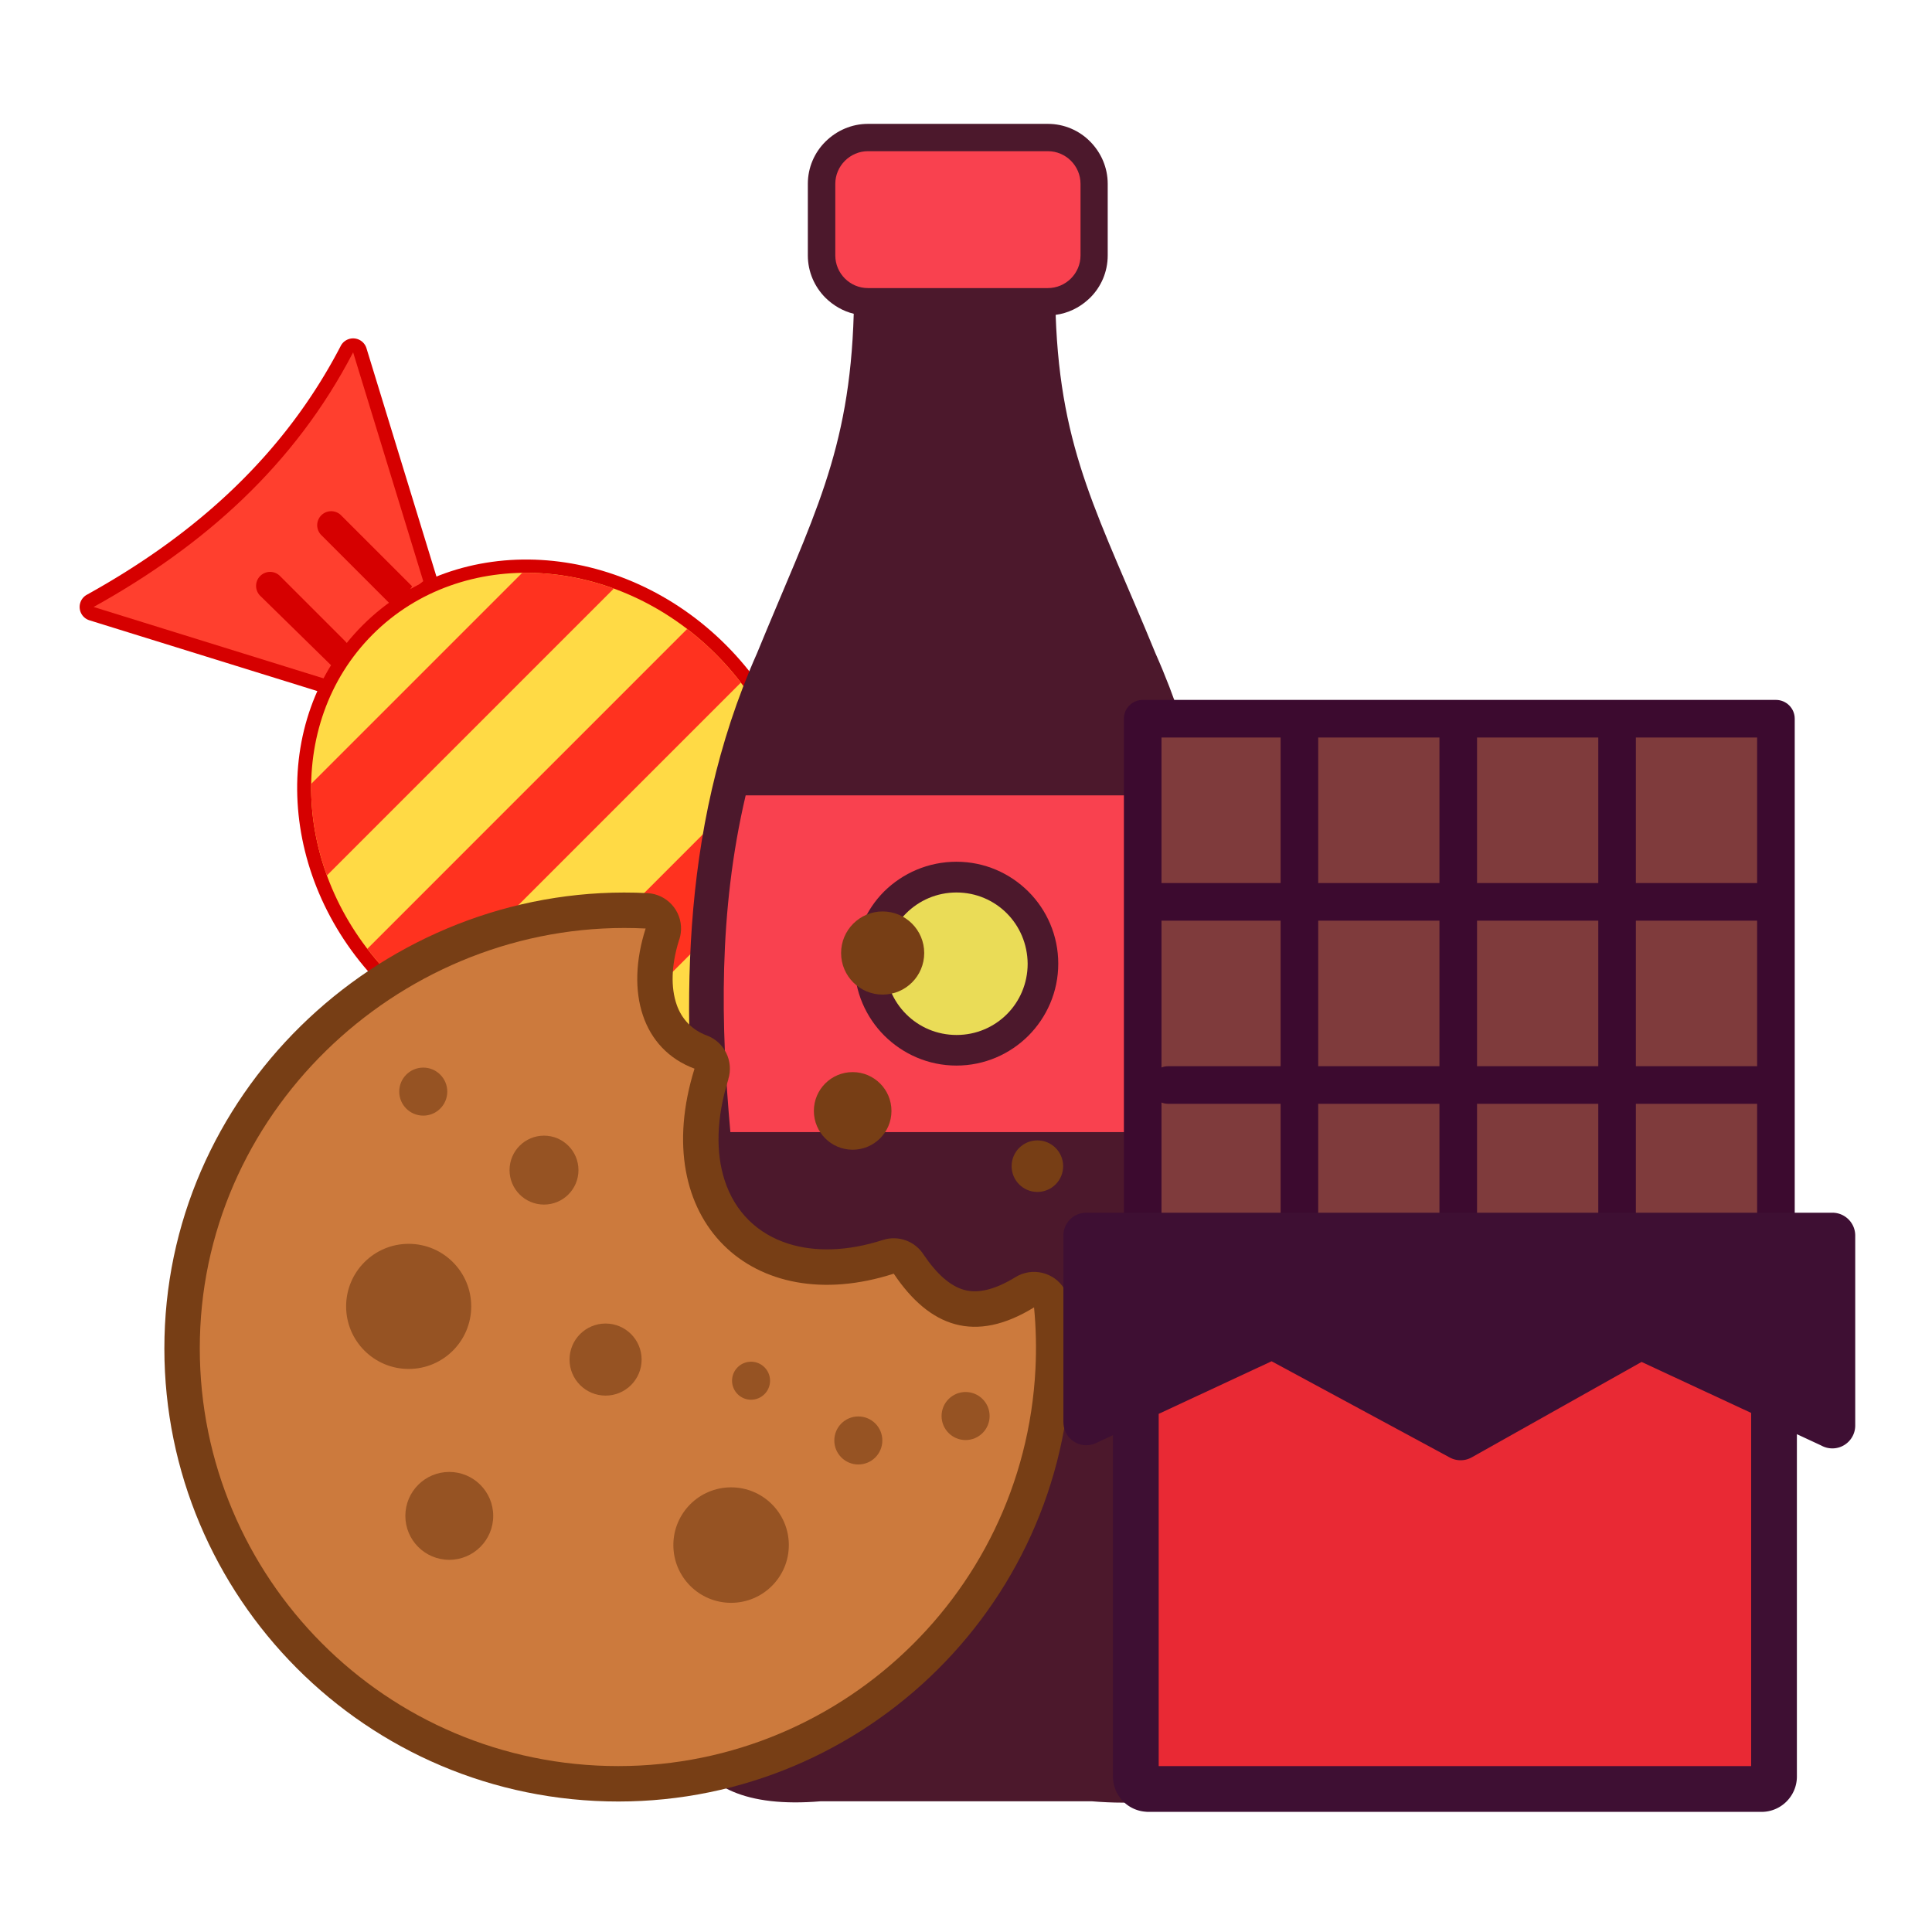 <?xml version="1.0" encoding="UTF-8" standalone="no"?>
<!-- Created with Inkscape (http://www.inkscape.org/) -->

<svg
   width="200mm"
   height="200mm"
   viewBox="0 0 200 200"
   version="1.1"
   id="svg1"
   xml:space="preserve"
   xmlns="http://www.w3.org/2000/svg"
   xmlns:svg="http://www.w3.org/2000/svg"><defs
     id="defs1" /><g
     id="layer1"><g
       id="g6"
       transform="matrix(1.856,0,0,1.856,-53.563,-84.057)"
       style="stroke-width:1;stroke-dasharray:none"><g
         id="g5"
         transform="matrix(0.762,0,0,0.762,66.899,52.198)"
         style="stroke-width:1.312;stroke-dasharray:none"><g
           style="clip-rule:evenodd;fill-rule:evenodd;stroke-width:9.632;stroke-dasharray:none;image-rendering:optimizeQuality;shape-rendering:geometricPrecision;text-rendering:geometricPrecision"
           id="g3"
           transform="matrix(0,-0.136,0.136,0,-44.092,85.334)"><path
             fill="#d60000"
             fill-rule="nonzero"
             d="m 163.589,348.019 c 8.264,8.644 16.826,16.799 25.903,24.203 a 7.535,7.535 0 0 1 2.651,8.215 L 154.46,503.4 a 7.511,7.511 0 0 1 -3.798,4.654 7.533,7.533 0 0 1 -10.144,-3.244 C 125.159,475.23 105.57,449.843 82.582,427.837 59.566,405.797 33.114,387.123 4.071,371.009 a 7.5,7.5 0 0 1 -3.737,-4.473 7.528,7.528 0 0 1 4.984,-9.406 l 125.781,-39.059 a 7.55,7.55 0 0 1 7.962,2.359 c 7.932,9.419 15.994,18.666 24.528,27.589 z"
             id="path1-38"
             style="stroke-width:9.632;stroke-dasharray:none" /><path
             fill="#ff3f2e"
             d="m 184.947,378.227 c -18.884,-15.373 -35.403,-33.684 -51.636,-52.96 L 7.53,364.324 c 59.345,32.896 108.154,76.324 139.683,137.036 z"
             id="path2-7"
             style="stroke-width:9.632;stroke-dasharray:none" /><path
             fill="#d60000"
             fill-rule="nonzero"
             d="m 375.523,189.699 c -8.063,-9.851 -16.365,-18.976 -24.914,-27.322 -8.571,-8.37 -17.488,-16.074 -26.755,-23.075 a 7.527,7.527 0 0 1 -2.529,-8.608 L 360.261,5.31 a 7.52,7.52 0 0 1 9.392,-4.977 7.503,7.503 0 0 1 4.446,3.691 c 16.119,29.06 34.8,55.525 56.851,78.553 22.01,22.991 47.399,42.58 76.975,57.941 a 7.519,7.519 0 0 1 3.239,10.126 7.497,7.497 0 0 1 -4.622,3.784 l -122.988,37.69 c -3.005,0.924 -6.148,-0.133 -8.031,-2.419 z"
             id="path3-4"
             style="stroke-width:9.632;stroke-dasharray:none" /><path
             fill="#ff3f2e"
             d="m 381.347,184.934 c -16.361,-20.009 -33.979,-37.299 -52.96,-51.636 L 367.445,7.517 c 32.895,59.345 76.324,108.154 137.036,139.682 z"
             id="path4-2"
             style="stroke-width:9.632;stroke-dasharray:none" /><path
             fill="#d60000"
             fill-rule="nonzero"
             d="m 134.163,333.379 c 6.261,4.291 7.731,6.157 9.802,11.491 l -36.126,36.127 A 7.53,7.53 0 0 1 97.193,370.35 Z m 31.258,34.297 c 3.67,6.513 13.022,5.865 12.868,8.425 l -37.674,37.674 a 7.53,7.53 0 0 1 -10.646,-10.647 z"
             id="path5-7"
             style="stroke-width:9.632;stroke-dasharray:none" /><path
             fill="#d60000"
             fill-rule="nonzero"
             d="m 163.182,162.884 c 28.224,-28.224 64.001,-43.579 99.019,-45.583 35.282,-2.019 69.875,9.496 95.402,35.023 25.628,25.629 37.184,60.429 35.149,95.971 -2.017,35.249 -17.427,71.212 -45.744,99.527 -28.224,28.224 -64.001,43.579 -99.019,45.584 -35.284,2.018 -69.873,-9.495 -95.403,-35.025 -25.627,-25.628 -37.183,-60.427 -35.149,-95.968 2.018,-35.249 17.43,-71.214 45.745,-99.529 z"
             id="path6"
             style="stroke-width:9.632;stroke-dasharray:none" /><ellipse
             fill="#ffda45"
             transform="matrix(1.782,-1.782,1.688,1.688,255.095,255.352)"
             rx="54.764"
             ry="51.552"
             id="ellipse6"
             cx="0"
             cy="0"
             style="stroke-width:3.927;stroke-dasharray:none" /><path
             fill="#d60000"
             fill-rule="nonzero"
             d="m 349.228,142.716 c -7.002,7.002 -8.416,-1.593 -13.212,-7.312 l 37.455,-38.225 a 7.53,7.53 0 0 1 10.647,0 7.53,7.53 0 0 1 0,10.647 z"
             id="path7"
             style="stroke-width:9.632;stroke-dasharray:none" /><path
             fill="#ff321f"
             d="m 168.083,168.343 a 155.343,155.343 0 0 1 15.394,-13.493 l 172.121,172.121 a 155.575,155.575 0 0 1 -13.492,15.394 155.575,155.575 0 0 1 -15.394,13.492 L 154.591,183.736 a 155.338,155.338 0 0 1 13.492,-15.393 z m 54.866,-35.238 c 16.164,-5.902 32.913,-8.749 49.3,-8.472 l 113.566,113.565 c 0.277,16.387 -2.57,33.136 -8.472,49.301 z m 64.291,244.496 c -16.164,5.904 -32.914,8.748 -49.3,8.473 L 124.374,272.508 c -0.275,-16.386 2.569,-33.136 8.472,-49.3 z"
             id="path8"
             style="stroke-width:9.632;stroke-dasharray:none" /><path
             fill="#d60000"
             fill-rule="nonzero"
             d="m 378.541,178.956 c -5.719,-4.026 -15.341,-5.953 -8.339,-12.955 l 36.047,-36.046 a 7.53,7.53 0 0 1 10.646,10.647 z"
             id="path9"
             style="stroke-width:9.632;stroke-dasharray:none" /></g><path
           class="st0"
           d="m 13.61,0 h 13.17 c 1.2,0 2.3,0.49 3.09,1.29 l 0.01,0.01 c 0.79,0.8 1.28,1.89 1.28,3.09 v 5.24 c 0,1.21 -0.49,2.31 -1.29,3.1 -0.05,0.05 -0.1,0.09 -0.15,0.14 -0.65,0.59 -1.47,0.99 -2.37,1.11 0.35,10.13 3.22,14.79 7.3,24.76 11.64,26.18 -1.54,54.13 3.88,69.81 2.63,7.6 4.32,15.3 -8.55,14.23 H 10.16 v 0 c -11.05,0.93 -11.52,-6.22 -8.71,-13.79 5.83,-15.64 -7.7,-43.82 4.04,-70.24 4.1,-10 6.78,-14.66 7.08,-24.85 -0.79,-0.19 -1.5,-0.61 -2.07,-1.17 v 0 C 9.71,11.94 9.21,10.84 9.21,9.63 V 4.39 C 9.21,3.19 9.7,2.09 10.5,1.3 L 10.51,1.29 C 11.32,0.49 12.42,0 13.61,0 Z"
           id="path1"
           style="stroke-width:1.312;stroke-dasharray:none" /><path
           class="st1"
           d="m 13.61,2 h 13.17 c 1.32,0 2.39,1.08 2.39,2.39 v 5.24 c 0,1.32 -1.08,2.39 -2.39,2.39 H 13.61 c -1.32,0 -2.39,-1.08 -2.39,-2.39 V 4.39 C 11.22,3.08 12.3,2 13.61,2 Z"
           id="path2"
           style="stroke-width:1.312;stroke-dasharray:none" /><path
           class="st1"
           d="M 3.54,73.8 C 2.84,66.03 2.65,57.7 4.66,49.15 h 31.1 c 2.01,8.55 1.82,16.89 1.12,24.65 z"
           id="path3"
           style="stroke-width:1.312;stroke-dasharray:none" /><path
           class="st2"
           d="m 20.09,55.13 c 3.5,0 6.33,2.84 6.33,6.34 0,3.5 -2.84,6.34 -6.33,6.34 -3.5,0 -6.34,-2.84 -6.34,-6.34 0,-3.51 2.84,-6.34 6.34,-6.34 z"
           id="path4"
           style="stroke-width:1.312;stroke-dasharray:none" /><path
           class="st0"
           d="m 20.09,54.01 c 2.06,0 3.92,0.84 5.27,2.19 1.35,1.35 2.18,3.22 2.18,5.27 0,2.06 -0.84,3.92 -2.18,5.27 -1.35,1.35 -3.22,2.19 -5.27,2.19 -2.06,0 -3.92,-0.84 -5.28,-2.19 v 0 c -1.35,-1.35 -2.19,-3.22 -2.19,-5.28 0,-2.06 0.83,-3.93 2.18,-5.28 1.36,-1.34 3.23,-2.17 5.29,-2.17 z m 3.68,3.77 c -0.94,-0.94 -2.24,-1.52 -3.68,-1.52 -1.44,0 -2.74,0.58 -3.69,1.53 -0.94,0.94 -1.52,2.24 -1.52,3.69 0,1.44 0.58,2.74 1.53,3.69 v 0 c 0.94,0.94 2.24,1.52 3.69,1.52 1.44,0 2.74,-0.58 3.68,-1.52 0.94,-0.94 1.52,-2.25 1.52,-3.69 -0.01,-1.45 -0.59,-2.76 -1.53,-3.7 z"
           id="path5"
           style="stroke-width:1.312;stroke-dasharray:none" /></g><g
         style="clip-rule:evenodd;fill-rule:evenodd;stroke-width:10.084;stroke-dasharray:none;image-rendering:optimizeQuality;shape-rendering:geometricPrecision;text-rendering:geometricPrecision"
         id="g1"
         transform="matrix(0.099,0,0,0.099,38.027,95.072)"><path
           fill="#773e15"
           d="m 491.85,139.63 c 8.02,0 14.52,6.5 14.52,14.52 0,8.02 -6.5,14.53 -14.52,14.53 -8.02,0 -14.52,-6.51 -14.52,-14.53 0,-8.02 6.5,-14.52 14.52,-14.52 z m -64.11,64.34 c 7.32,10.84 14.97,17.75 22.99,19.92 7.68,2.07 17.17,-0.09 28.77,-7.22 9.41,-5.78 21.73,-2.84 27.51,6.57 1.96,3.18 2.92,6.69 2.96,10.18 0.51,5.6 0.83,11.35 0.96,17.23 0.14,6.35 0.07,12.61 -0.24,18.71 -3.54,70.48 -35.32,132.85 -83.83,176.72 -48.52,43.86 -113.74,69.23 -184.12,65.69 C 172.27,508.23 109.89,476.44 66.02,427.94 22.15,379.42 -3.21,314.21 0.33,243.82 3.87,173.45 36.49,110.91 85.78,66.8 135.26,22.53 201.56,-3.22 272.08,0.32 c 11,0.52 19.51,9.87 18.99,20.87 -0.1,2.16 -0.54,4.21 -1.26,6.12 -4.21,13.71 -4.56,26.18 -1.17,35.89 2.79,7.99 8.49,14.18 17,17.34 9.97,3.71 15.21,14.57 12.07,24.61 l 0.05,0.01 c -6.91,22.15 -7.09,41.49 -2.13,56.87 2.88,8.95 7.55,16.57 13.64,22.59 6.09,6.02 13.73,10.55 22.55,13.3 14.81,4.61 32.96,4.28 53.01,-2.19 8.81,-2.83 18.15,0.79 22.91,8.24 z M 387.78,101.16 c 12.07,0 21.86,9.79 21.86,21.86 0,12.07 -9.79,21.87 -21.86,21.87 -12.08,0 -21.86,-9.8 -21.86,-21.87 0,-12.07 9.78,-21.86 21.86,-21.86 z m 16.9,-90.51 c 12.93,0 23.41,10.49 23.41,23.42 0,12.94 -10.48,23.42 -23.41,23.42 -12.93,0 -23.42,-10.48 -23.42,-23.42 0,-12.93 10.49,-23.42 23.42,-23.42 z"
           id="path1-1"
           style="stroke-width:10.084;stroke-dasharray:none" /><path
           fill="#cc7a3d"
           d="m 410.93,214.72 c 20.21,30.17 45.81,39.43 79.04,18.99 1.1,11.37 1.38,22.96 0.79,34.71 C 484.22,398.35 373.6,498.38 243.68,491.84 113.75,485.31 13.73,374.68 20.26,244.76 26.79,114.84 141.21,13.72 271.14,20.26 c -11.52,36.03 -1.78,68.05 27.54,78.96 -26.59,85.33 32.74,141.16 112.25,115.5 z"
           id="path2-2"
           style="stroke-width:10.084;stroke-dasharray:none" /><path
           fill="#965323"
           d="m 137.64,197.91 c 19.46,0 35.24,15.78 35.24,35.24 0,19.47 -15.78,35.25 -35.24,35.25 -19.46,0 -35.24,-15.78 -35.24,-35.25 0,-19.46 15.78,-35.24 35.24,-35.24 z m 313.76,83.48 c 7.48,0 13.54,6.06 13.54,13.53 0,7.47 -6.06,13.54 -13.54,13.54 -7.47,0 -13.53,-6.07 -13.53,-13.54 0,-7.47 6.06,-13.53 13.53,-13.53 z m -60.43,13.77 c 7.48,0 13.53,6.06 13.53,13.53 0,7.47 -6.05,13.53 -13.53,13.53 -7.47,0 -13.53,-6.06 -13.53,-13.53 0,-7.47 6.06,-13.53 13.53,-13.53 z m -60.43,-30.84 c 5.91,0 10.7,4.8 10.7,10.71 0,5.91 -4.79,10.71 -10.7,10.71 -5.92,0 -10.71,-4.8 -10.71,-10.71 0,-5.91 4.79,-10.71 10.71,-10.71 z M 145.86,98.62 c 7.47,0 13.53,6.06 13.53,13.53 0,7.47 -6.06,13.53 -13.53,13.53 -7.48,0 -13.54,-6.06 -13.54,-13.53 0,-7.47 6.06,-13.53 13.54,-13.53 z m 102.71,144.19 c 11.22,0 20.31,9.09 20.31,20.31 0,11.21 -9.09,20.3 -20.31,20.3 -11.21,0 -20.3,-9.09 -20.3,-20.3 0,-11.22 9.09,-20.31 20.3,-20.31 z m -88.06,83.61 c 13.67,0 24.76,11.09 24.76,24.75 0,13.67 -11.09,24.76 -24.76,24.76 -13.67,0 -24.74,-11.09 -24.74,-24.76 0,-13.66 11.07,-24.75 24.74,-24.75 z m 53.37,-189.46 c 10.73,0 19.42,8.7 19.42,19.42 0,10.72 -8.69,19.41 -19.42,19.41 -10.72,0 -19.41,-8.69 -19.41,-19.41 0,-10.72 8.69,-19.42 19.41,-19.42 z M 319.29,335.1 c 17.96,0 32.53,14.56 32.53,32.53 0,17.97 -14.57,32.53 -32.53,32.53 -17.97,0 -32.53,-14.56 -32.53,-32.53 0,-17.97 14.56,-32.53 32.53,-32.53 z"
           id="path3-3"
           style="stroke-width:10.084;stroke-dasharray:none" /></g><g
         style="clip-rule:evenodd;fill-rule:evenodd;stroke-width:8.294;stroke-dasharray:none;image-rendering:optimizeQuality;shape-rendering:geometricPrecision;text-rendering:geometricPrecision"
         id="g2"
         transform="matrix(0.121,0,0,0.121,88.171,84.327)"><g
           fill-rule="nonzero"
           id="g4"
           style="stroke-width:8.294;stroke-dasharray:none"><path
             fill="#3c0a2f"
             d="m 36.56,0 h 291.88 c 4.79,0 8.67,3.88 8.67,8.66 v 238.26 c 0,4.79 -3.88,8.67 -8.67,8.67 H 36.56 c -4.79,0 -8.67,-3.88 -8.67,-8.67 V 8.66 C 27.89,3.88 31.77,0 36.56,0 Z"
             id="path1-3"
             style="stroke-width:8.294;stroke-dasharray:none" /><path
             fill="#7f3b3c"
             d="m 319.78,17.33 h -55.9 v 67.09 h 55.9 z m -73.23,0 h -55.88 v 67.09 h 55.88 z m -73.21,0 h -55.88 v 67.09 h 55.88 z m -73.21,0 H 45.22 v 67.09 h 54.91 z m -54.91,84.42 v 67.68 c 0.97,-0.37 2.02,-0.58 3.12,-0.58 h 51.79 v -67.1 z m 0,83.85 v 52.66 h 54.91 V 186.18 H 48.34 c -1.1,0 -2.15,-0.21 -3.12,-0.58 z m 72.24,52.66 h 55.88 v -52.08 h -55.88 z m 73.21,0 h 55.88 v -52.08 h -55.88 z m 73.21,0 h 55.9 v -52.08 h -55.9 z m 55.9,-69.41 v -67.1 h -55.9 v 67.1 z m -73.23,0 v -67.1 h -55.88 v 67.1 z m -73.21,0 v -67.1 h -55.88 v 67.1 z"
             id="path2-4"
             style="stroke-width:8.294;stroke-dasharray:none" /><path
             fill="#3e0f33"
             d="m 338.11,338.47 v 157.8 c 0,4.5 -1.83,8.57 -4.78,11.52 a 16.26,16.26 0 0 1 -11.51,4.78 H 39.13 c -0.43,0 -0.84,-0.03 -1.26,-0.08 -4,-0.3 -7.59,-2.04 -10.25,-4.7 A 16.242,16.242 0 0 1 22.84,496.27 V 338.91 L 15,342.57 C 9.74,345.03 3.48,342.76 1.02,337.5 0.35,336.06 0.03,334.54 0.03,333.05 H 0 v -86.13 c 0,-5.82 4.72,-10.54 10.54,-10.54 h 343.92 c 5.82,0 10.54,4.72 10.54,10.54 v 87.55 c 0,5.83 -4.72,10.55 -10.54,10.55 -1.87,0 -3.62,-0.49 -5.15,-1.34 z"
             id="path3-1"
             style="stroke-width:8.294;stroke-dasharray:none" /><path
             fill="#e92934"
             d="m 43.93,329.1 v 162.38 h 273.1 V 328.67 l -50.52,-23.5 -78.25,43.96 a 10.49,10.49 0 0 1 -10.16,0.09 L 95.97,304.86 Z"
             id="path4-1"
             style="stroke-width:8.294;stroke-dasharray:none" /></g></g></g></g><style
     type="text/css"
     id="style1">.st0{fill:#4C182C;} .st1{fill-rule:evenodd;clip-rule:evenodd;fill:#F9414F;} .st2{fill-rule:evenodd;clip-rule:evenodd;fill:#EADC57;}</style></svg>
